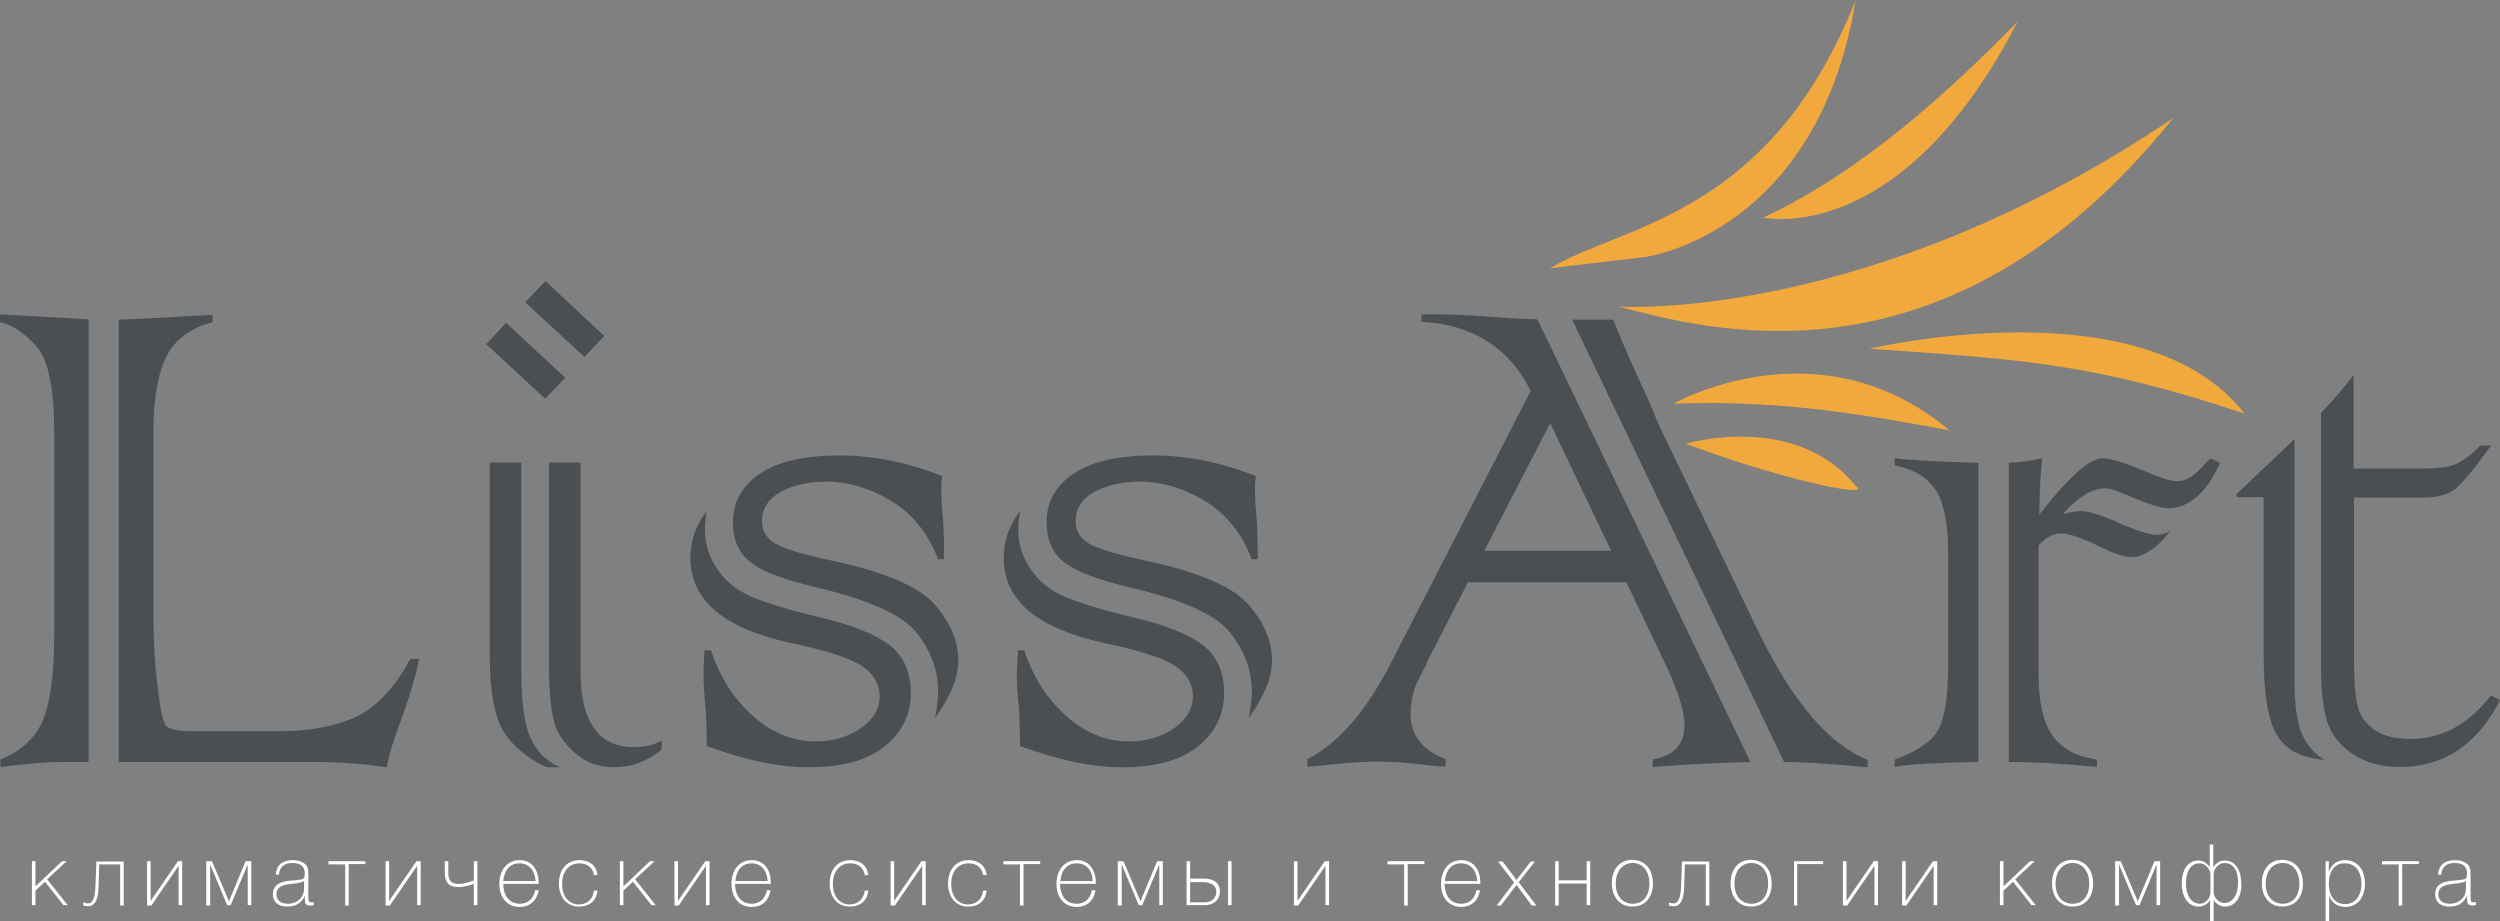 <svg id="Слой_2" xmlns="http://www.w3.org/2000/svg" viewBox="0 0 705.4 260"><rect x="0" y="0" width="705.4" height="260" fill="#808080" stroke="none"/><style>.st0{fill:#f1a83d}.st1{fill:#4a4f54}.st2{fill:#fff}</style><path class="st0" d="M569.3 6.1c-18.6 18.9-43.3 42-71.8 55.3 0 0 38.7 8.9 71.8-55.3zM523.6 0c-24.3 61.2-65.4 63.2-86.3 75.7l27-3.2s48.5-6.4 59.3-72.5zm3.9 98.4c43.3 3 63.6 4.2 105.8 18.3C604.9 80 527.5 98.4 527.5 98.4zm85.7-65.1c-86.1 58.1-156.6 53.2-156.6 53.2 23.5 5.9 92.3 26.9 156.6-53.2zm-141 80.6c32.8-1.3 59 4.2 77.8 7.5-36.8-30.9-77.8-7.5-77.8-7.5zm51.4 23.2c-17.1-21.1-47.9-11.9-47.9-11.9 26.7 10.1 53.1 15.6 47.9 11.9z" id="Фигура_2_xA0_Обтравочный_контур"/><path class="st1" d="M0 88.7l25 1.4V215h-7.3c-4.5 0-10.4.5-17.6 1.4v-2.1c5.8-2.3 9.8-6 12-11 2.1-5.1 3.2-13.3 3.2-24.6V122c0-12.1-1.6-20.1-4.7-23.9-3.4-3.9-6.9-6.4-10.6-7.2v-2.2zM88.4 215H33.5V90.2c5.4-.2 11.4-.5 18-.9 6.2-.3 9-.5 8.5-.5v2.1c-6.1 1.6-10.4 4.7-12.9 9.4-2.5 4.8-3.8 12-3.8 21.4v51.5c0 7.7.4 14.6 1.2 20.7.7 6.4 1.5 10.1 2.5 11 .9.9 3.2 1.4 6.9 1.4h24.9c8.8 0 16-1.4 21.8-4.1 5.8-2.8 10.8-8.2 15.2-16.3h2.4c-.6 3.8-2.3 9.8-5.3 18-2 5.2-3.2 9.4-3.8 12.6-6.5-1-13.4-1.5-20.7-1.5zm54.4-123.9l16.7 15.5-5.7 5.9-16.6-15.4 5.6-6zm-4.6 94.4v-55h8.9v59.1c0 8.7.9 14.9 2.6 18.6 1.7 3.9 4.4 6.6 8.3 8.3h-3.7c-5.3-2.4-9.3-5.7-12.1-9.9-2.6-4.2-4-11.2-4-21.1zm15.7-106.2l16.6 15.5-5.6 5.9-16.7-15.4 5.7-6zm1 108.2v-57h8.9v58.7c0 14.4 5 21.6 15 21.6 3.2 0 5.9-.6 7.9-1.9v2.6c-4 3.3-8.5 5-13.3 5-4.4 0-8.1-1.3-11.1-4-3.2-2.8-5.3-5.8-6-9.1-.9-3.3-1.4-8.6-1.4-15.9zm43.9-4h1.8c2.4 7.3 6.3 13.5 11.7 18.4 5.5 4.9 11.4 7.3 17.8 7.3 5 0 9.3-1.3 12.9-3.8 3.5-2.5 5.2-5.5 5.2-8.9 0-3.6-1.8-6.6-5.3-8.8-3.6-2.2-10.3-4.3-19.9-6.3-9.5-2.1-16.5-5.1-21.2-9.1-4.7-4-7-9-7-15 0-4.7 1.5-9 4.6-13.1-.3 2-.5 3.8-.5 5.4 0 3.9 1.2 7.7 3.6 11.1 2.2 3.3 5.3 5.8 9.4 7.6 3.9 1.7 10.6 3.8 19.9 6 8.8 2.1 15.3 4.7 19.3 7.8 3.9 3.1 5.9 7.5 5.9 13.4 0 6.2-2.5 11.2-7.5 15.2-4.9 3.9-12 5.8-21.4 5.8-8.3 0-17.8-2-28.7-6 0-6-.2-10.3-.5-12.8-.2-2.4-.4-4.9-.4-7.6 0-1.4.1-3.6.3-6.6zm67.6-25.7h-1.7c-2.8-7.3-7.2-12.8-13.3-16.5-6-3.6-12.1-5.4-18.2-5.4-4.8 0-9.1.9-12.8 2.8-3.6 2-5.4 4.8-5.4 8.4 0 2.8 1.3 4.9 4 6.4 2.5 1.4 7.5 2.9 14.9 4.5 15.3 3.2 25.2 7.4 29.7 12.4 4.5 5.1 6.8 10.4 6.8 16 0 4.8-2.2 10.2-6.6 16.2.6-2.9.9-5.4.9-7.5 0-6.1-2.1-11.6-6.2-16.7-4-5-13.5-9.2-28.3-12.7-8.8-2.1-14.8-4.3-18.2-6.9-3.5-2.6-5.2-6.4-5.2-11.5 0-5.7 2.6-10.3 7.7-13.7 5.1-3.4 12.5-5.1 22.4-5.1 9.4 0 19 1.9 28.9 5.8-.2 1.9-.2 3-.2 3.2 0 2.9.2 6 .5 9.2.2 3 .3 6.7.3 11.1zm20.8 25.7h1.8c2.4 7.3 6.3 13.5 11.7 18.4 5.5 4.9 11.4 7.3 17.8 7.3 5 0 9.3-1.3 12.9-3.8 3.5-2.5 5.2-5.5 5.2-8.9 0-3.6-1.8-6.6-5.3-8.8-3.6-2.2-10.3-4.3-19.9-6.3-9.5-2.1-16.5-5.1-21.2-9.1-4.7-4-7-9-7-15 0-4.7 1.5-9 4.6-13.1-.3 2-.5 3.8-.5 5.4 0 3.9 1.2 7.7 3.6 11.1 2.2 3.3 5.3 5.8 9.4 7.6 3.9 1.7 10.6 3.8 19.9 6 8.8 2.1 15.3 4.7 19.3 7.8 3.9 3.1 5.9 7.5 5.9 13.4 0 6.2-2.5 11.2-7.5 15.2-4.9 3.9-12 5.8-21.4 5.8-8.3 0-17.8-2-28.7-6 0-6-.2-10.3-.5-12.8-.2-2.4-.4-4.9-.4-7.6.1-1.4.2-3.6.3-6.6zm67.7-25.7h-1.7c-2.8-7.3-7.2-12.8-13.3-16.5-6-3.6-12.1-5.4-18.2-5.4-4.8 0-9.1.9-12.8 2.8-3.6 2-5.4 4.8-5.4 8.4 0 2.8 1.3 4.9 4 6.4 2.5 1.4 7.5 2.9 14.9 4.5 15.3 3.2 25.2 7.4 29.7 12.4 4.5 5.1 6.8 10.4 6.8 16 0 4.8-2.2 10.2-6.6 16.2.6-2.9.9-5.4.9-7.5 0-6.1-2.1-11.6-6.2-16.7-4-5-13.5-9.2-28.3-12.7-8.8-2.1-14.8-4.3-18.2-6.9-3.5-2.6-5.2-6.4-5.2-11.5 0-5.7 2.6-10.3 7.7-13.7 5.1-3.4 12.5-5.1 22.4-5.1 9.4 0 19 1.9 28.9 5.8-.2 1.9-.2 3-.2 3.2 0 2.9.2 6 .5 9.2.2 3 .3 6.7.3 11.1zm114.5 28.5l-10.5-22h-44.7l-11.3 22-.6 1.5c-.1.1-.7 1.2-1.8 3.4-1.7 3.3-2.5 6.7-2.5 10.2 0 6 3.3 10.3 9.9 12.8v2.1c-1.3 0-3.7-.2-7-.6-4.7-.6-8.8-.8-12.6-.8-3.4 0-7.6.3-12.6.8-3.4.4-5.6.6-6.8.6v-2.1c8.7-4.4 16.6-13.5 23.7-27.4l39.3-76.5c-3-6.1-7.1-10.8-12.4-14.1-5.3-3.3-11.4-5.1-18.4-5.4v-2.1h4.1c3.7 0 8.8.2 15.3.7 6.8.5 11.2.7 13.3.7L493.9 215c-7.7.2-16.9.6-27.6 1.4v-2.1c6-1 9-4.3 9-9.7 0-4.1-1.9-10.1-5.9-18.3zm-50.6-30.9h35.8l-17.2-36-18.6 36zm84.6 59.6L443.6 90.2h11.6c1.6 4.1 3.8 9.3 6.6 15.5 3.2 6.7 4.9 10.7 5.3 12 .4.7.7 1.5 1.1 2.5l27.8 57.7c9.7 20.1 20.1 32.2 31 36.5v2.1c-10.6-1-18.5-1.5-23.6-1.5zm54.8-84.4V215c-11.6.2-19.5.6-23.6 1.4v-2.1c6.4-2.3 10.5-5.1 12.3-8.4 1.9-3.5 2.8-9.7 2.8-18.6v-30.6c0-8.4-1.1-14.5-3.3-18.1-2.3-3.7-6.2-6.2-11.8-7.3v-2c2.5.4 10.4.9 23.6 1.3zm8.6 84.4v-84.4c2.6-.1 5.8-.5 9.5-1.3-.5 3.1-.8 8.4-.9 15.9 8.3-10.6 14.2-15.9 17.8-15.9 2.1 0 5.8 1.1 11.4 3.4 4.8 2.1 8.1 3.1 9.8 3.1 2.3 0 4.9-1.6 7.7-4.9l.5-.5c.1-.1.4-.5 1.1-1.1l2.7 1.3c-3.8 8.5-8.7 12.8-14.7 12.8-2.1 0-6-1.3-12-3.9-2.4-1.1-4.3-1.7-5.6-1.7-3.8 0-7.8 2.4-12.1 7.3 2.1-.6 3.8-.9 5.2-.9 2.2 0 6.3 1.3 12.2 4 4.3 1.8 7.3 2.7 9.2 2.7 1.3 0 2.6-.4 3.9-1.2-3.9 5-7.6 7.5-11.3 7.5-1.7 0-4.4-.9-8.2-2.7-5.4-2.7-9.2-4-11.4-4-2.1 0-4.3 1.1-6.4 3.4v36c0 8.1 1.3 13.9 3.9 17.6 2.6 3.7 6.8 6 12.6 6.8v2.1c-9.2-.9-17.5-1.4-24.9-1.4zm71.9-30.6v-44.1h-7.6v-.9l16.3-15.5v67.5c0 7.7.8 13.1 2.3 16.1 1.5 3.1 3.6 5.4 6.2 6.9-6.5-.5-11-2.8-13.5-7.1-2.5-4.2-3.7-11.8-3.7-22.9zm25.4-78.6v26.4h20.3c3.7 0 6.5-.4 8.4-1.2 2.1-.9 4.4-2.6 7.1-5.3h3c-4.8 6.7-8.3 10.9-10.3 12.4s-5 2.3-9 2.3h-19.4v45.2c0 6.7.4 11.3 1.1 13.9.6 2.4 2.2 4.6 4.6 6.4 2.4 1.7 5.9 2.6 10.3 2.6 8.8 0 16.3-4.1 22.7-12.3l2.5 1.4c-6.5 12.6-15.9 18.8-28.2 18.8-5.3 0-9.7-1.2-13.3-3.6-3.6-2.4-6-5.4-7.2-9-1.2-3.7-1.8-9-1.8-16v-71.3c3.3-3.4 6.4-7 9.2-10.7z"/><path class="st2" d="M18 255.5l-5.3-6.7-2.7 2.5v4.1H9V243h1v7.1l7.5-7.1h1.3l-5.5 5.1 5.8 7.3H18zm15.8-11.6H28l-.2 6.6c-.1 3.6-1.2 5.2-2.9 5.2-.4 0-1.1-.1-1.4-.2v-.9c.4.2.8.3 1.4.3 1.3 0 1.9-1.8 2-4.4l.3-7.4h7.7v12.4h-1v-11.6zm16.6.4l-7.7 11.2h-1.2V243h1v11.2l7.7-11.2h1.2v12.4h-1v-11.1zm8.8 11.2h-1V243h1.6l4.8 11.3 4.7-11.3h1.6v12.4h-1v-11.5l-4.8 11.5h-1l-4.8-11.5v11.6zm29.2-.1c-.3.1-.6.1-1 .1-1.1 0-1.4-.5-1.4-2.1v-.6c-1 2-2.5 3-4.9 3-2.6 0-4.1-1.3-4.1-3.5 0-2.8 2.4-3.6 4.8-3.8 3.3-.3 3.6-.3 4-.8.1-.2.2-.7.2-1.3 0-1.9-1.2-2.9-3.5-2.9s-3.6 1.1-3.8 3.3h-.9c.2-2.7 1.9-4.1 4.8-4.1 1.6 0 2.9.5 3.7 1.3.7.8.7 1.8.7 2.9v6.4c0 .7 0 1.3.9 1.3.2 0 .3 0 .6-.1v.9zm-3.3-6.5c-1.8.6-3.8.3-5.6 1.1-.9.4-1.5 1.2-1.5 2.3 0 1.7 1.2 2.7 3.2 2.7 2.7 0 4.6-1.8 4.6-4.3v-2.2c-.2.2-.3.3-.7.4zm13.3 6.6h-1v-11.6h-4.7v-.9h10.4v.8h-4.7v11.7zm19.3-11.2l-7.7 11.2h-1.2V243h1v11.2l7.7-11.2h1.2v12.4h-1v-11.1zm16 5.1c-.5.2-2.7.9-4.2.9-2.7 0-4-1.1-4-4.1V243h1v3.4c0 2.4 1.2 3 3 3 1.5 0 3.6-.7 4.2-1V243h1v12.4h-1v-6zm12.9 6.5c-3.4 0-5.7-2.5-5.7-6.5s2.3-6.7 5.7-6.7c3.7 0 5.4 3 5.4 6.4v.3h-10c0 2.9 1.4 5.6 4.7 5.6 2.3 0 3.8-1.4 4.3-3.8h1c-.5 2.8-2.4 4.7-5.4 4.7zm0-12.3c-3.1 0-4.4 2.4-4.6 5h9.1c-.1-2.5-1.5-5-4.5-5zm16.8 12.2c-3.8 0-5.7-3-5.7-6.5 0-4 2.3-6.6 5.8-6.6 2.9 0 4.8 1.6 5.1 4.2h-1c-.3-2-1.8-3.3-4.1-3.3-3 0-4.9 2.3-4.9 5.8s1.9 5.8 4.7 5.8c2.4 0 4-1.5 4.3-3.9h1c-.3 2.8-2.2 4.5-5.2 4.5zm20.5-.3l-5.3-6.7-2.7 2.5v4.1h-1V243h1v7.1l7.5-7.1h1.3l-5.5 5.1 5.8 7.3h-1.1zm15.3-11.2l-7.7 11.2h-1.2V243h1v11.2L199 243h1.2v12.4h-1v-11.1zm12.9 11.6c-3.4 0-5.7-2.5-5.7-6.5s2.3-6.7 5.7-6.7c3.7 0 5.4 3 5.4 6.4v.3h-10.1c0 2.9 1.4 5.6 4.7 5.6 2.3 0 3.8-1.4 4.3-3.8h1c-.4 2.8-2.3 4.7-5.3 4.7zm0-12.3c-3.1 0-4.4 2.4-4.6 5h9.1c-.1-2.5-1.5-5-4.5-5zm27.7 12.2c-3.8 0-5.7-3-5.7-6.5 0-4 2.3-6.6 5.8-6.6 2.9 0 4.8 1.6 5.1 4.2h-1c-.3-2-1.8-3.3-4.1-3.3-3 0-4.9 2.3-4.9 5.8s1.9 5.8 4.7 5.8c2.4 0 4-1.5 4.3-3.9h1c-.3 2.8-2.2 4.5-5.2 4.5zm20.4-11.5l-7.7 11.2h-1.2V243h1v11.2L260 243h1.2v12.4h-1v-11.1zm13 11.5c-3.8 0-5.7-3-5.7-6.5 0-4 2.3-6.6 5.8-6.6 2.9 0 4.8 1.6 5.1 4.2h-1c-.3-2-1.8-3.3-4.1-3.3-3 0-4.9 2.3-4.9 5.8s1.9 5.8 4.7 5.8c2.4 0 4-1.5 4.3-3.9h1c-.3 2.8-2.2 4.5-5.2 4.5zm15.6-.3h-1v-11.6h-4.7v-.9h10.4v.8h-4.7v11.7zm15 .4c-3.4 0-5.7-2.5-5.7-6.5s2.3-6.7 5.7-6.7c3.7 0 5.4 3 5.4 6.4v.3h-10.1c0 2.9 1.4 5.6 4.7 5.6 2.3 0 3.8-1.4 4.3-3.8h1c-.4 2.8-2.3 4.7-5.3 4.7zm0-12.3c-3.1 0-4.4 2.4-4.6 5h9.1c0-2.5-1.4-5-4.5-5zm12.6 11.9h-1V243h1.6l4.8 11.3 4.7-11.3h1.6v12.4h-1v-11.5l-4.8 11.5h-1l-4.8-11.5v11.6zm18.4 0V243h1v4.9h3.7c3.7 0 4.7 1.8 4.7 3.6 0 2.5-1.8 3.9-4.3 3.9h-5.1zm1-6.7v5.8h4c2.1 0 3.4-1.2 3.4-3 0-2.1-2-2.7-3.9-2.7h-3.5zm10.7-5.8h1v12.4h-1V243zm27.5 1.3l-7.7 11.2h-1.2V243h1v11.2l7.7-11.2h1.2v12.4h-1v-11.1zm23.2 11.2h-1v-11.6h-4.7v-.9h10.4v.8h-4.7v11.7zm15.1.4c-3.4 0-5.7-2.5-5.7-6.5s2.3-6.7 5.7-6.7c3.7 0 5.4 3 5.4 6.4v.3h-10.1c0 2.9 1.4 5.6 4.7 5.6 2.3 0 3.8-1.4 4.3-3.8h1c-.4 2.8-2.4 4.7-5.3 4.7zm0-12.3c-3.1 0-4.4 2.4-4.6 5h9.1c-.1-2.5-1.5-5-4.5-5zm16.2 5.3l5 6.6h-1.3l-4.3-5.8-4.4 5.8h-1.2l4.9-6.5-4.5-5.9h1.3l3.9 5.2 4-5.2h1.2l-4.6 5.8zm19.2.4h-7.9v6.2h-1V243h1v5.4h7.9V243h1v12.4h-1v-6.1zm18.7 0c0 4-2.3 6.5-5.8 6.5s-5.8-2.6-5.8-6.6c0-4 2.3-6.6 5.8-6.6 3.6.1 5.8 2.7 5.8 6.7zm-10.5 0c0 3.5 1.9 5.7 4.8 5.7s4.7-2.2 4.7-5.7-1.9-5.8-4.7-5.8-4.8 2.3-4.8 5.8zm25.3-5.4h-5.8l-.2 6.6c-.1 3.6-1.2 5.2-2.9 5.2-.4 0-1.1-.1-1.4-.2v-.9c.4.2.8.3 1.4.3 1.3 0 1.9-1.8 2-4.4l.3-7.4h7.7v12.4h-1v-11.6zm18.7 5.4c0 4-2.3 6.5-5.8 6.5s-5.8-2.6-5.8-6.6c0-4 2.3-6.6 5.8-6.6 3.6.1 5.8 2.7 5.8 6.7zm-10.5 0c0 3.5 1.9 5.7 4.8 5.7s4.7-2.2 4.7-5.7-1.9-5.8-4.7-5.8c-2.9 0-4.8 2.3-4.8 5.8zm17.8 6.2h-1V243h8.2v.8h-7.3v11.7zm21.7-11.2l-7.7 11.2H520V243h1v11.2l7.7-11.2h1.2v12.4h-1v-11.1zm16.7 0l-7.7 11.2h-1.2V243h1v11.2l7.7-11.2h1.2v12.4h-1v-11.1zm27.7 11.2l-5.3-6.7-2.7 2.5v4.1h-1V243h1v7.1l7.5-7.1h1.3l-5.5 5.1 5.8 7.3h-1.1zm17.3-6.2c0 4-2.3 6.5-5.8 6.5s-5.8-2.6-5.8-6.6c0-4 2.3-6.6 5.8-6.6 3.5.1 5.8 2.7 5.8 6.7zm-10.6 0c0 3.5 1.9 5.7 4.8 5.7s4.7-2.2 4.7-5.7-1.9-5.8-4.7-5.8c-2.8 0-4.8 2.3-4.8 5.8zm17.8 6.2h-1V243h1.6l4.8 11.3 4.7-11.3h1.6v12.4h-1v-11.5l-4.8 11.5h-1l-4.8-11.5v11.6zm30 .3c-1.4 0-2.5-.8-3.2-1.8v6h-1v-6c-.6 1-1.7 1.8-3.2 1.8-3.2 0-4.8-3-4.8-6.5s1.5-6.5 4.7-6.5c1.4 0 2.6.9 3.2 1.9v-6.4h1v6.4c.6-1 1.8-1.9 3.2-1.9 3.2 0 4.7 3 4.7 6.5.2 3.5-1.5 6.5-4.6 6.5zm-4.1-9c0-1.7-1.6-3.2-3-3.2-2.9 0-3.9 2.7-3.9 5.7s1.3 5.7 3.9 5.7c1.4 0 3-1.4 3-3.1v-5.1zm3.9-3.3c-1.4 0-3 1.5-3 3.2v5c0 1.7 1.6 3.1 3 3.1 2.6 0 3.9-2.7 3.9-5.7s-1-5.6-3.9-5.6zm22.2 5.8c0 4-2.3 6.5-5.8 6.5s-5.8-2.6-5.8-6.6c0-4 2.3-6.6 5.8-6.6 3.6.1 5.8 2.7 5.8 6.7zm-10.5 0c0 3.5 1.9 5.7 4.8 5.7s4.7-2.2 4.7-5.7-1.9-5.8-4.7-5.8c-2.9 0-4.8 2.3-4.8 5.8zm17.8-3.3c.8-2.2 2.4-3.3 4.6-3.3 3.4 0 5.6 2.6 5.6 6.6 0 4-2.2 6.6-5.5 6.6-2.3 0-4-1.2-4.6-3.3v7.3h-1V243h.9v3zm0 3.4c0 2.9 1.3 5.7 4.6 5.7 2.8 0 4.6-2.3 4.6-5.7 0-3.6-1.8-5.8-4.6-5.8-2.9-.1-4.6 2.1-4.6 5.8zm20.7 6.1h-1v-11.6h-4.7v-.9h10.4v.8h-4.7v11.7zm20.7-.1c-.3.1-.6.1-1 .1-1.1 0-1.4-.5-1.4-2.1v-.6c-1 2-2.5 3-4.9 3-2.6 0-4.1-1.3-4.1-3.5 0-2.8 2.4-3.6 4.8-3.8 3.3-.3 3.6-.3 4-.8.1-.2.2-.7.2-1.3 0-1.9-1.2-2.9-3.5-2.9s-3.6 1.1-3.8 3.3h-.9c.2-2.7 1.9-4.1 4.8-4.1 1.6 0 2.9.5 3.7 1.3.7.8.7 1.8.7 2.9v6.4c0 .7 0 1.3.9 1.3.2 0 .3 0 .6-.1v.9zm-3.4-6.5c-1.8.6-3.8.3-5.6 1.1-.9.4-1.5 1.2-1.5 2.3 0 1.7 1.2 2.7 3.2 2.7 2.7 0 4.6-1.8 4.6-4.3v-2.2c-.1.2-.2.3-.7.4z"/></svg>